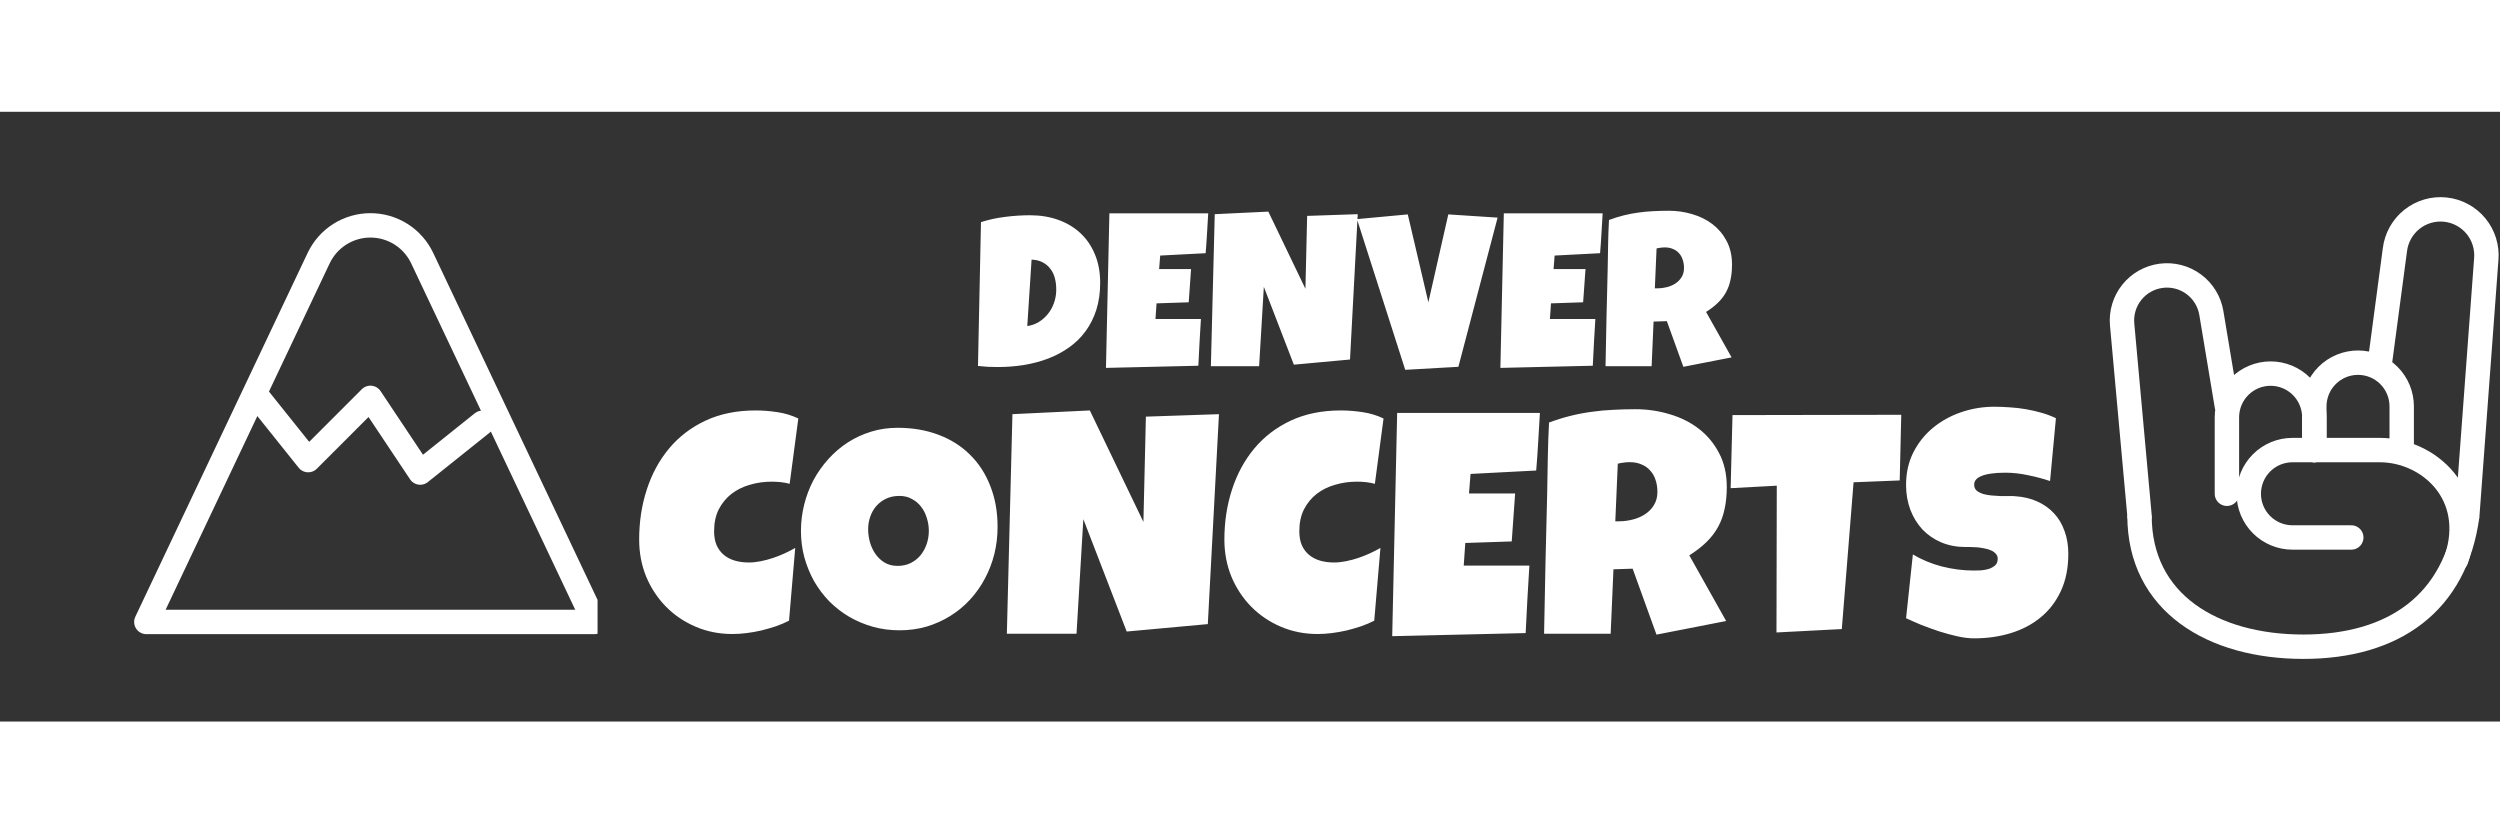 <svg width="300" height="100" viewBox="0 0 205 50" fill="none" xmlns="http://www.w3.org/2000/svg">
    <rect x="0" y="0" width="205" height="50" fill="#333333" stroke="none"/>
    <g clip-path="url(#clip0_0_1)">
        <path
            d="M12 41.833H48.75L34.62 12.001C34.239 11.197 33.638 10.517 32.887 10.041C32.136 9.566 31.264 9.313 30.375 9.313C29.486 9.313 28.614 9.566 27.863 10.041C27.112 10.517 26.511 11.197 26.13 12.001L12 41.833Z"
            stroke="white" stroke-width="2" stroke-linecap="round" stroke-linejoin="round" />
        <path d="M21.188 23.458L25.271 28.562L30.375 23.458L34.458 29.583L39.562 25.5"
            stroke="white" stroke-width="2" stroke-linecap="round" stroke-linejoin="round" />
    </g>
    <path
        d="M202.315 33.114L203.874 12.089C203.959 11.105 203.653 10.127 203.024 9.366C202.395 8.605 201.492 8.122 200.51 8.02C199.528 7.918 198.545 8.206 197.773 8.822C197.001 9.438 196.502 10.333 196.383 11.313L195.149 20.572M182.607 24.156L181.329 16.489C181.17 15.55 180.653 14.708 179.887 14.141C179.121 13.574 178.165 13.325 177.22 13.447C176.275 13.569 175.413 14.051 174.816 14.793C174.218 15.536 173.931 16.48 174.014 17.43L175.44 33.114M189.774 27.739V25.051C189.774 24.101 189.396 23.19 188.724 22.518C188.052 21.846 187.141 21.468 186.19 21.468C185.24 21.468 184.328 21.846 183.656 22.518C182.984 23.19 182.607 24.101 182.607 25.051V31.322"
        stroke="white" stroke-width="2" stroke-linecap="round" stroke-linejoin="round" />
    <path
        d="M196.94 27.739V24.156C196.94 23.205 196.563 22.294 195.891 21.622C195.219 20.95 194.307 20.572 193.357 20.572C192.407 20.572 191.495 20.95 190.823 21.622C190.151 22.294 189.774 23.205 189.774 24.156V27.739"
        stroke="white" stroke-width="2" stroke-linecap="round" stroke-linejoin="round" />
    <path
        d="M202.315 33.114C201.355 40.281 196.299 43.864 188.878 43.864C181.457 43.864 175.44 40.281 175.44 33.114"
        stroke="white" stroke-width="2" />
    <path
        d="M192.805 34.906H187.982C187.032 34.906 186.12 34.528 185.448 33.856C184.776 33.184 184.399 32.273 184.399 31.322C184.399 30.372 184.776 29.46 185.448 28.788C186.12 28.116 187.032 27.739 187.982 27.739H195.149C199.108 27.739 203.211 31.322 201.419 36.697"
        stroke="white" stroke-width="2" stroke-linecap="round" stroke-linejoin="round" />
    <path
        d="M90.214 14.021C90.214 14.842 90.108 15.583 89.897 16.245C89.686 16.901 89.391 17.487 89.01 18.003C88.635 18.513 88.186 18.952 87.665 19.321C87.144 19.69 86.572 19.995 85.951 20.235C85.33 20.47 84.668 20.645 83.965 20.763C83.268 20.874 82.55 20.93 81.811 20.93C81.536 20.93 81.267 20.924 81.003 20.912C80.739 20.895 80.47 20.871 80.194 20.842L80.44 9.047C81.085 8.842 81.747 8.698 82.427 8.616C83.112 8.528 83.792 8.484 84.466 8.484C85.304 8.484 86.074 8.61 86.777 8.862C87.481 9.114 88.087 9.478 88.597 9.952C89.106 10.427 89.502 11.007 89.783 11.692C90.07 12.378 90.214 13.154 90.214 14.021ZM86.61 14.584C86.616 14.268 86.581 13.963 86.505 13.67C86.435 13.377 86.314 13.119 86.144 12.896C85.981 12.668 85.769 12.486 85.512 12.352C85.254 12.211 84.946 12.135 84.589 12.123L84.237 17.572C84.589 17.52 84.908 17.405 85.195 17.23C85.482 17.048 85.728 16.828 85.934 16.57C86.144 16.307 86.306 16.017 86.417 15.7C86.534 15.378 86.599 15.047 86.61 14.707V14.584ZM99.073 8.326C99.038 8.877 99.006 9.422 98.977 9.961C98.947 10.5 98.909 11.045 98.862 11.596L95.136 11.789L95.048 12.896H97.667L97.474 15.621L94.837 15.709L94.749 16.992H96.929H98.476C98.44 17.637 98.402 18.278 98.361 18.917C98.326 19.55 98.294 20.186 98.265 20.824L90.689 21L90.97 8.326H99.073ZM111.334 8.396L110.701 20.314L106.096 20.736L103.635 14.355L103.248 20.859H99.293L99.609 8.396L104.004 8.186L107.045 14.514L107.186 8.537L111.334 8.396ZM122.804 8.678L119.587 20.912L115.228 21.158L111.272 8.801L115.438 8.414L117.126 15.621L118.761 8.414L122.804 8.678ZM131.417 8.326C131.382 8.877 131.35 9.422 131.32 9.961C131.291 10.5 131.253 11.045 131.206 11.596L127.479 11.789L127.392 12.896H130.011L129.817 15.621L127.181 15.709L127.093 16.992H129.272H130.819C130.784 17.637 130.746 18.278 130.705 18.917C130.67 19.55 130.638 20.186 130.608 20.824L123.032 21L123.313 8.326H131.417ZM142.025 12.527C142.025 12.984 141.984 13.4 141.902 13.775C141.826 14.145 141.703 14.484 141.533 14.795C141.363 15.105 141.144 15.393 140.874 15.656C140.604 15.92 140.279 16.172 139.898 16.412L141.99 20.139L138.035 20.912L136.682 17.168L135.592 17.203L135.434 20.859H131.654C131.684 19.523 131.71 18.193 131.733 16.869C131.763 15.545 131.795 14.215 131.83 12.879C131.842 12.205 131.854 11.537 131.865 10.875C131.877 10.213 131.9 9.545 131.936 8.871C132.346 8.719 132.75 8.593 133.148 8.493C133.547 8.394 133.945 8.317 134.344 8.265C134.748 8.206 135.155 8.168 135.565 8.15C135.981 8.127 136.406 8.115 136.84 8.115C137.508 8.115 138.152 8.209 138.773 8.396C139.4 8.578 139.954 8.854 140.435 9.223C140.915 9.592 141.299 10.052 141.586 10.602C141.879 11.153 142.025 11.795 142.025 12.527ZM138.088 12.809C138.088 12.562 138.053 12.337 137.982 12.132C137.918 11.927 137.818 11.751 137.684 11.604C137.555 11.452 137.391 11.335 137.191 11.253C136.998 11.165 136.77 11.121 136.506 11.121C136.389 11.121 136.274 11.13 136.163 11.148C136.052 11.159 135.943 11.18 135.838 11.209L135.697 14.479H135.908C136.16 14.479 136.415 14.446 136.673 14.382C136.937 14.317 137.171 14.218 137.376 14.083C137.587 13.948 137.757 13.775 137.886 13.565C138.021 13.354 138.088 13.102 138.088 12.809ZM65.462 25.15L64.751 30.508C64.505 30.44 64.26 30.394 64.015 30.368C63.769 30.343 63.524 30.33 63.278 30.33C62.652 30.33 62.055 30.415 61.488 30.584C60.921 30.745 60.418 30.994 59.977 31.333C59.546 31.672 59.199 32.095 58.937 32.602C58.683 33.11 58.556 33.707 58.556 34.393C58.556 34.833 58.623 35.214 58.759 35.535C58.903 35.857 59.102 36.123 59.355 36.335C59.609 36.547 59.91 36.703 60.257 36.805C60.604 36.906 60.985 36.957 61.399 36.957C61.713 36.957 62.038 36.923 62.377 36.855C62.715 36.788 63.05 36.699 63.38 36.589C63.71 36.479 64.032 36.352 64.345 36.208C64.658 36.064 64.946 35.916 65.208 35.764L64.7 41.73C64.37 41.9 64.01 42.052 63.621 42.188C63.24 42.315 62.847 42.429 62.44 42.53C62.034 42.623 61.628 42.695 61.222 42.746C60.815 42.797 60.426 42.822 60.054 42.822C58.979 42.822 57.976 42.623 57.045 42.226C56.114 41.828 55.306 41.282 54.62 40.588C53.935 39.894 53.393 39.077 52.995 38.138C52.606 37.19 52.411 36.17 52.411 35.078C52.411 33.631 52.618 32.268 53.033 30.99C53.448 29.704 54.057 28.578 54.861 27.613C55.665 26.648 56.66 25.887 57.845 25.328C59.038 24.77 60.409 24.49 61.958 24.49C62.542 24.49 63.139 24.537 63.748 24.63C64.366 24.723 64.937 24.896 65.462 25.15ZM81.801 34.037C81.801 34.807 81.712 35.552 81.534 36.272C81.356 36.982 81.098 37.651 80.76 38.277C80.43 38.904 80.023 39.479 79.541 40.004C79.067 40.52 78.53 40.965 77.929 41.337C77.336 41.709 76.689 42.001 75.986 42.213C75.284 42.416 74.539 42.518 73.752 42.518C72.99 42.518 72.262 42.42 71.568 42.226C70.883 42.031 70.24 41.76 69.639 41.413C69.038 41.058 68.492 40.634 68.001 40.144C67.519 39.644 67.104 39.094 66.757 38.493C66.418 37.884 66.152 37.232 65.957 36.538C65.771 35.844 65.678 35.12 65.678 34.367C65.678 33.631 65.767 32.911 65.944 32.209C66.122 31.498 66.376 30.829 66.706 30.203C67.045 29.577 67.451 29.001 67.925 28.477C68.399 27.952 68.928 27.499 69.512 27.118C70.104 26.737 70.743 26.441 71.429 26.23C72.114 26.018 72.838 25.912 73.6 25.912C74.827 25.912 75.944 26.102 76.951 26.483C77.967 26.864 78.83 27.41 79.541 28.121C80.26 28.824 80.815 29.678 81.204 30.686C81.602 31.684 81.801 32.801 81.801 34.037ZM76.164 34.367C76.164 34.003 76.109 33.652 75.999 33.313C75.897 32.967 75.745 32.662 75.542 32.399C75.339 32.129 75.085 31.913 74.78 31.752C74.484 31.583 74.141 31.498 73.752 31.498C73.354 31.498 72.999 31.57 72.686 31.714C72.372 31.858 72.102 32.057 71.873 32.31C71.653 32.556 71.484 32.848 71.365 33.187C71.247 33.517 71.188 33.868 71.188 34.24C71.188 34.596 71.238 34.951 71.34 35.307C71.441 35.662 71.594 35.984 71.797 36.272C72 36.559 72.25 36.792 72.546 36.97C72.851 37.148 73.202 37.236 73.6 37.236C73.997 37.236 74.353 37.16 74.666 37.008C74.988 36.847 75.258 36.635 75.478 36.373C75.699 36.102 75.868 35.793 75.986 35.446C76.105 35.099 76.164 34.74 76.164 34.367ZM99.955 24.795L99.041 42.01L92.389 42.619L88.834 33.402L88.275 42.797H82.562L83.019 24.795L89.367 24.49L93.76 33.631L93.963 24.998L99.955 24.795ZM113.45 25.15L112.739 30.508C112.494 30.44 112.248 30.394 112.003 30.368C111.757 30.343 111.512 30.33 111.267 30.33C110.64 30.33 110.044 30.415 109.477 30.584C108.91 30.745 108.406 30.994 107.966 31.333C107.534 31.672 107.187 32.095 106.925 32.602C106.671 33.11 106.544 33.707 106.544 34.393C106.544 34.833 106.612 35.214 106.747 35.535C106.891 35.857 107.09 36.123 107.344 36.335C107.598 36.547 107.898 36.703 108.245 36.805C108.592 36.906 108.973 36.957 109.388 36.957C109.701 36.957 110.027 36.923 110.365 36.855C110.704 36.788 111.038 36.699 111.368 36.589C111.698 36.479 112.02 36.352 112.333 36.208C112.646 36.064 112.934 35.916 113.196 35.764L112.688 41.73C112.358 41.9 111.999 42.052 111.609 42.188C111.229 42.315 110.835 42.429 110.429 42.53C110.022 42.623 109.616 42.695 109.21 42.746C108.804 42.797 108.414 42.822 108.042 42.822C106.967 42.822 105.964 42.623 105.033 42.226C104.102 41.828 103.294 41.282 102.608 40.588C101.923 39.894 101.381 39.077 100.983 38.138C100.594 37.19 100.399 36.17 100.399 35.078C100.399 33.631 100.607 32.268 101.021 30.99C101.436 29.704 102.046 28.578 102.85 27.613C103.654 26.648 104.648 25.887 105.833 25.328C107.026 24.77 108.397 24.49 109.946 24.49C110.53 24.49 111.127 24.537 111.736 24.63C112.354 24.723 112.925 24.896 113.45 25.15ZM126.272 24.693C126.222 25.489 126.175 26.276 126.133 27.055C126.09 27.833 126.035 28.62 125.968 29.416L120.585 29.695L120.458 31.295H124.241L123.962 35.23L120.153 35.357L120.026 37.211H123.175H125.409C125.358 38.142 125.303 39.069 125.244 39.991C125.193 40.905 125.147 41.824 125.104 42.746L114.161 43L114.567 24.693H126.272ZM141.596 30.762C141.596 31.422 141.536 32.023 141.418 32.565C141.308 33.098 141.13 33.589 140.885 34.037C140.639 34.486 140.322 34.9 139.933 35.281C139.543 35.662 139.074 36.026 138.523 36.373L141.545 41.756L135.832 42.873L133.877 37.465L132.303 37.516L132.074 42.797H126.615C126.658 40.867 126.696 38.946 126.729 37.033C126.772 35.12 126.818 33.199 126.869 31.27C126.886 30.296 126.903 29.331 126.92 28.375C126.937 27.419 126.971 26.454 127.021 25.48C127.614 25.26 128.198 25.078 128.773 24.935C129.349 24.791 129.924 24.681 130.5 24.605C131.084 24.52 131.672 24.465 132.265 24.439C132.866 24.406 133.479 24.389 134.105 24.389C135.07 24.389 136.001 24.524 136.898 24.795C137.804 25.057 138.604 25.455 139.298 25.988C139.992 26.521 140.546 27.186 140.961 27.981C141.384 28.777 141.596 29.704 141.596 30.762ZM135.908 31.168C135.908 30.812 135.857 30.487 135.756 30.19C135.663 29.894 135.519 29.64 135.324 29.429C135.138 29.209 134.901 29.039 134.613 28.921C134.334 28.794 134.004 28.73 133.623 28.73C133.454 28.73 133.289 28.743 133.128 28.769C132.967 28.785 132.811 28.815 132.658 28.857L132.455 33.58H132.76C133.124 33.58 133.492 33.533 133.864 33.44C134.245 33.347 134.584 33.203 134.88 33.009C135.185 32.814 135.43 32.565 135.616 32.26C135.811 31.955 135.908 31.591 135.908 31.168ZM155.903 24.846L155.776 30.229L151.993 30.381L151.028 42.416L145.671 42.695L145.696 30.66L141.913 30.863L142.065 24.871L155.903 24.846ZM169.602 36.246C169.602 37.406 169.398 38.421 168.992 39.293C168.594 40.156 168.044 40.876 167.342 41.451C166.648 42.027 165.831 42.458 164.892 42.746C163.961 43.034 162.958 43.178 161.883 43.178C161.468 43.178 161.011 43.123 160.512 43.013C160.021 42.903 159.521 42.767 159.014 42.606C158.506 42.437 158.015 42.259 157.541 42.073C157.076 41.879 156.661 41.697 156.297 41.527L156.855 36.297C157.575 36.728 158.37 37.059 159.242 37.287C160.122 37.507 160.986 37.617 161.832 37.617C161.993 37.617 162.188 37.613 162.416 37.605C162.645 37.588 162.86 37.55 163.063 37.49C163.275 37.422 163.453 37.325 163.597 37.198C163.741 37.071 163.812 36.889 163.812 36.652C163.812 36.492 163.762 36.356 163.66 36.246C163.559 36.128 163.427 36.035 163.267 35.967C163.106 35.891 162.924 35.836 162.721 35.802C162.518 35.759 162.319 35.73 162.124 35.713C161.929 35.696 161.747 35.688 161.578 35.688C161.409 35.688 161.273 35.688 161.172 35.688C160.444 35.688 159.78 35.56 159.179 35.307C158.586 35.053 158.074 34.702 157.643 34.253C157.219 33.796 156.889 33.258 156.652 32.641C156.415 32.014 156.297 31.337 156.297 30.609C156.297 29.611 156.496 28.718 156.894 27.931C157.3 27.135 157.837 26.462 158.506 25.912C159.183 25.354 159.957 24.926 160.829 24.63C161.701 24.334 162.602 24.186 163.533 24.186C163.948 24.186 164.375 24.203 164.815 24.236C165.256 24.262 165.691 24.312 166.123 24.389C166.563 24.465 166.991 24.562 167.405 24.681C167.82 24.799 168.214 24.947 168.586 25.125L168.104 30.279C167.528 30.085 166.923 29.924 166.288 29.797C165.662 29.662 165.048 29.594 164.447 29.594C164.337 29.594 164.193 29.598 164.016 29.606C163.846 29.606 163.664 29.619 163.47 29.645C163.284 29.662 163.093 29.691 162.898 29.733C162.704 29.776 162.53 29.835 162.378 29.911C162.226 29.979 162.103 30.072 162.01 30.19C161.917 30.309 161.874 30.449 161.883 30.609C161.891 30.796 161.959 30.948 162.086 31.066C162.221 31.176 162.391 31.265 162.594 31.333C162.805 31.392 163.034 31.435 163.279 31.46C163.533 31.485 163.783 31.502 164.028 31.511C164.274 31.511 164.502 31.511 164.714 31.511C164.925 31.502 165.099 31.506 165.234 31.523C165.911 31.566 166.521 31.71 167.062 31.955C167.604 32.2 168.061 32.526 168.434 32.933C168.814 33.339 169.102 33.825 169.297 34.393C169.5 34.951 169.602 35.569 169.602 36.246Z"
        fill="white" />
    <defs>
        <clipPath id="clip0_0_1">
            <rect width="49" height="49" fill="white" transform="translate(0 1)" />
        </clipPath>
    </defs>
</svg>
